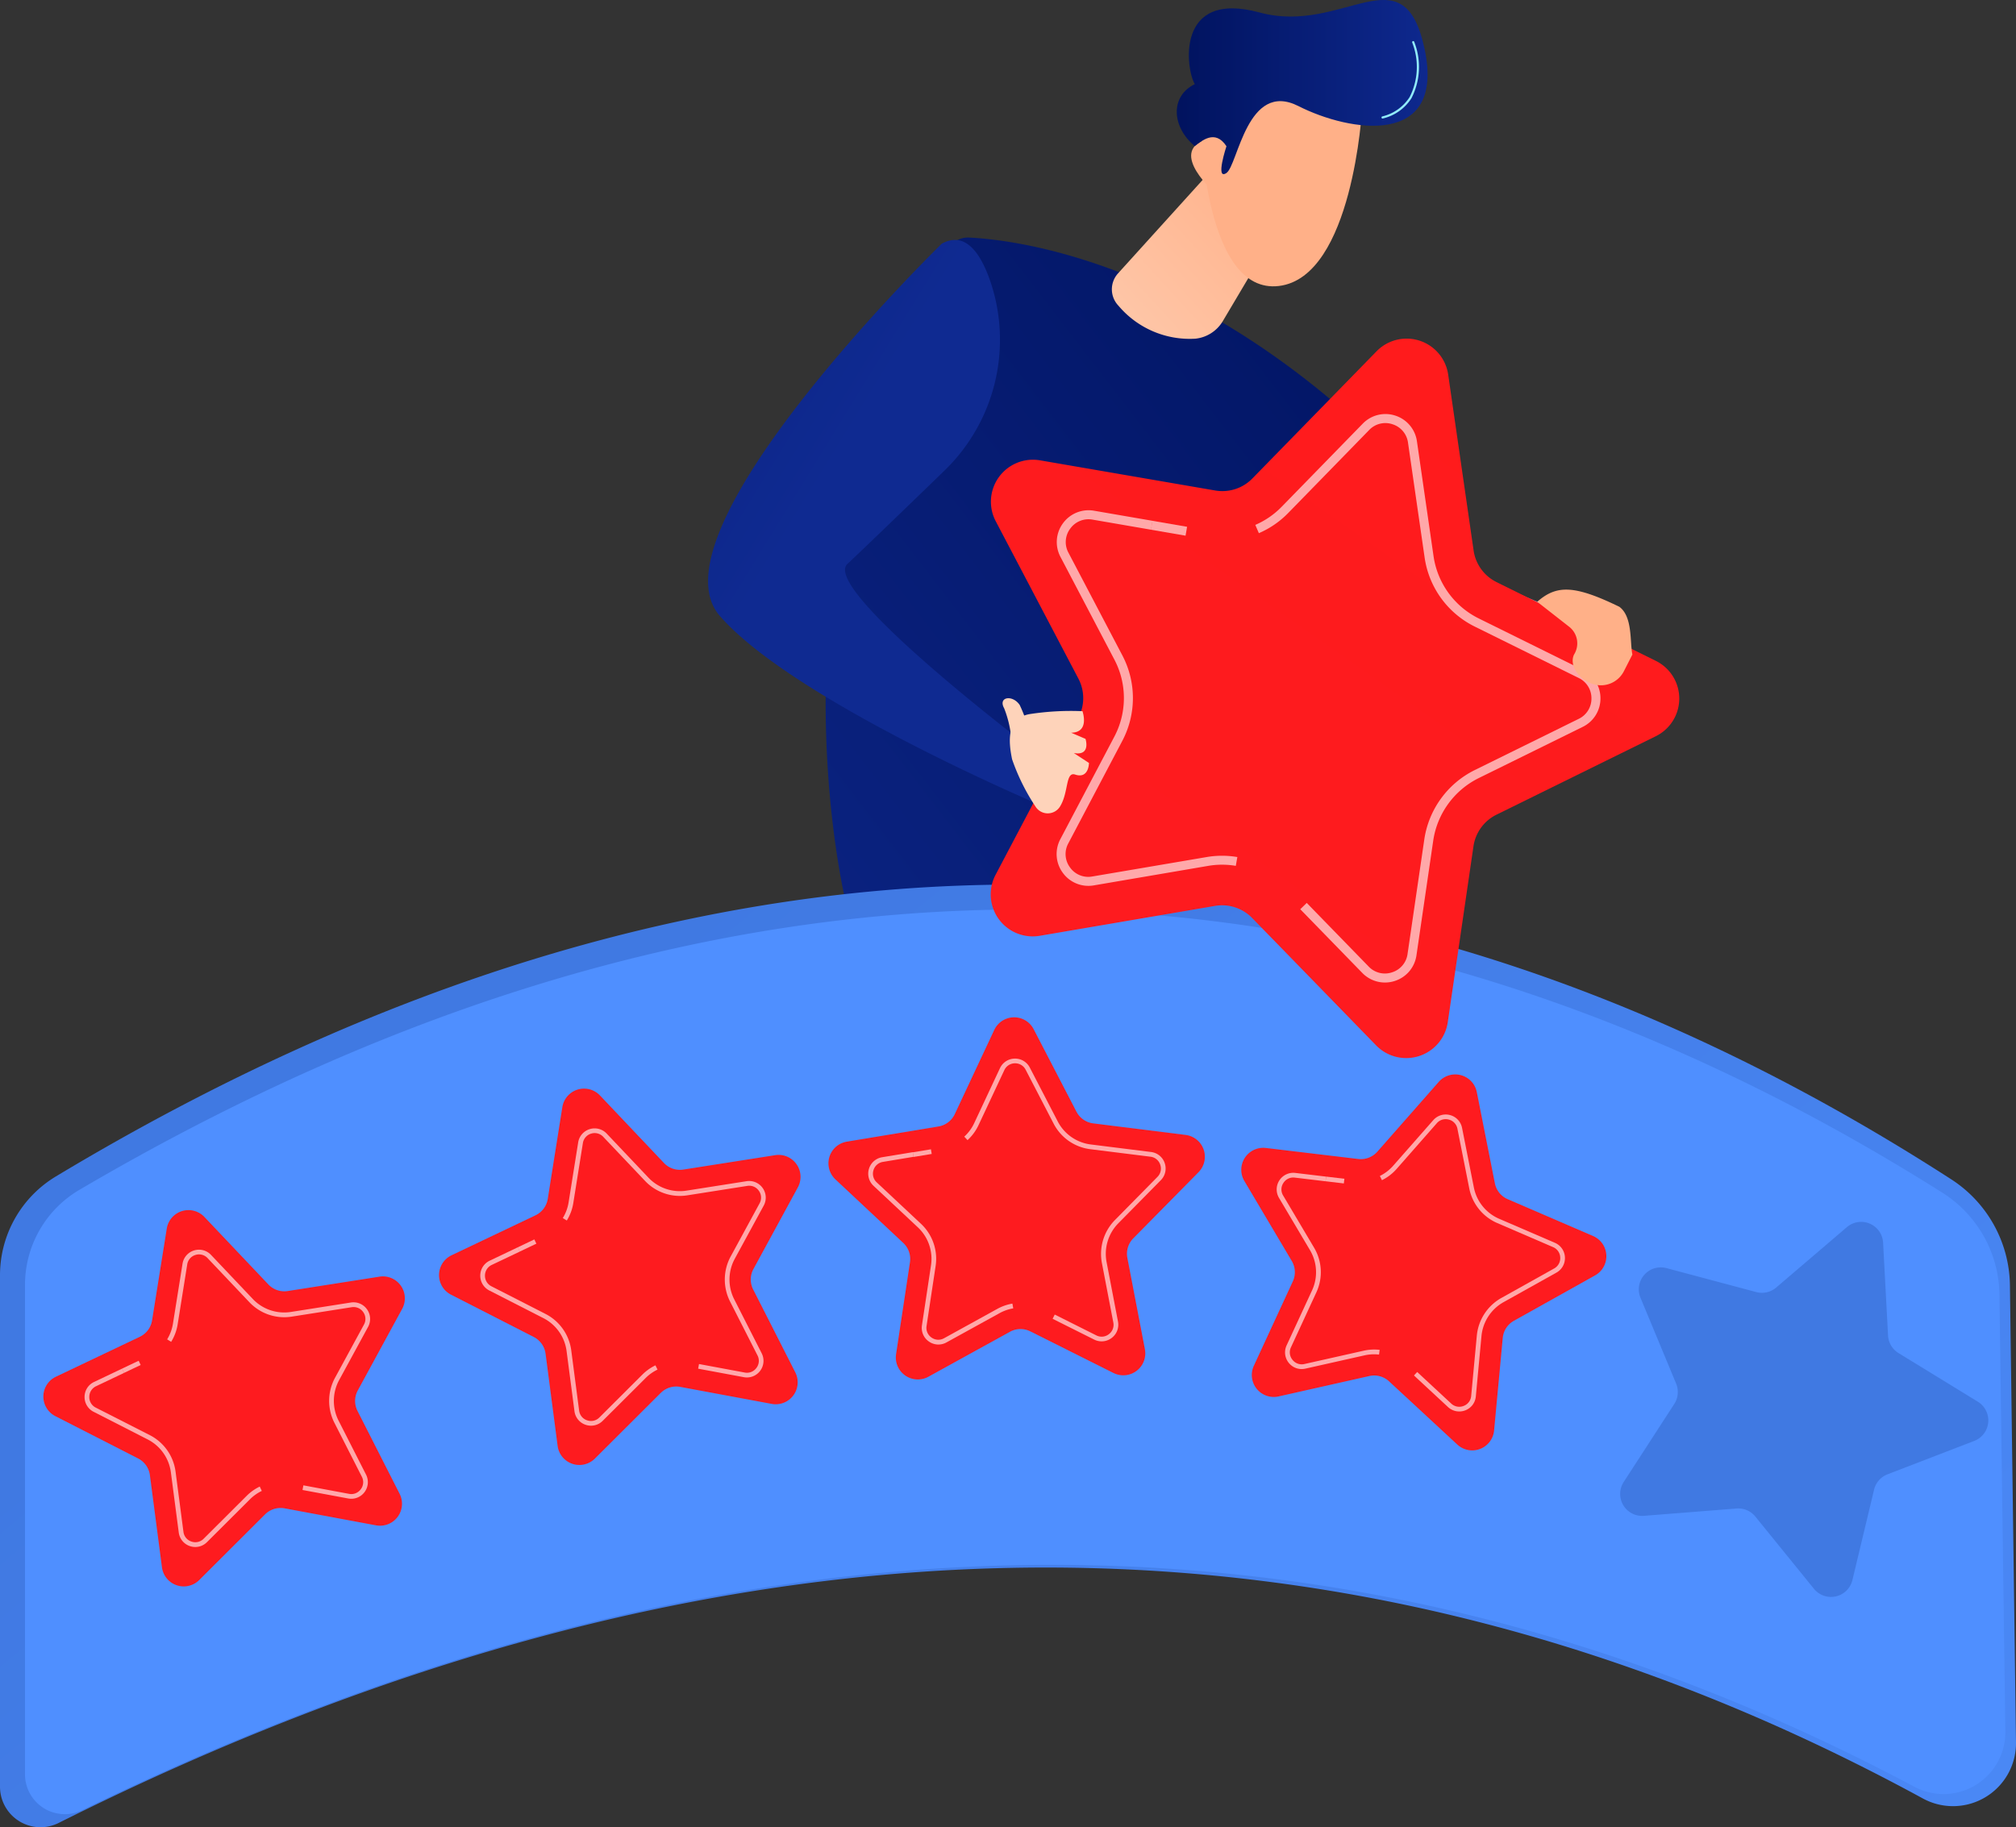 <svg xmlns="http://www.w3.org/2000/svg" xmlns:xlink="http://www.w3.org/1999/xlink" width="124.4" height="112.773" viewBox="0 0 124.4 112.773">
  <rect x="0" y="0" width="124.4" height="112.773" fill="#333333" stroke="none"/>
  <defs>
    <linearGradient id="linear-gradient" x1="1.1" y1="2.352" x2="-0.276" y2="-1.791" gradientUnits="objectBoundingBox">
      <stop offset="0" stop-color="#ff7769"/>
      <stop offset="1" stop-color="#3886f7"/>
    </linearGradient>
    <linearGradient id="linear-gradient-2" x1="1.248" y1="-0.228" x2="-0.618" y2="1.427" gradientUnits="objectBoundingBox">
      <stop offset="0" stop-color="#00125d"/>
      <stop offset="1" stop-color="#0f2a91"/>
    </linearGradient>
    <linearGradient id="linear-gradient-3" x1="-0.446" y1="1.437" x2="1.056" y2="0.059" gradientUnits="objectBoundingBox">
      <stop offset="0" stop-color="#fed3ba"/>
      <stop offset="1" stop-color="#ffb088"/>
    </linearGradient>
    <linearGradient id="linear-gradient-4" x1="1.503" y1="22.592" x2="0.58" y2="21.847" xlink:href="#linear-gradient-3"/>
    <linearGradient id="linear-gradient-5" x1="4.929" y1="92.653" x2="1.386" y2="89.571" xlink:href="#linear-gradient-3"/>
    <linearGradient id="linear-gradient-6" x1="0" y1="0.5" x2="1" y2="0.5" xlink:href="#linear-gradient-2"/>
    <linearGradient id="linear-gradient-7" x1="-0.92" y1="-0.87" x2="0.489" y2="0.402" xlink:href="#linear-gradient-2"/>
    <linearGradient id="linear-gradient-8" x1="1.419" y1="1.181" x2="0.159" y2="0.404" gradientUnits="objectBoundingBox">
      <stop offset="0" stop-color="#4f8fff"/>
      <stop offset="1" stop-color="#4079e2"/>
    </linearGradient>
    <linearGradient id="linear-gradient-9" x1="0.492" y1="1.436" x2="0.47" y2="3.771" xlink:href="#linear-gradient-8"/>
    <linearGradient id="linear-gradient-10" x1="137.971" y1="-67.091" x2="136.971" y2="-65.175" gradientUnits="objectBoundingBox">
      <stop offset="0" stop-color="#ff1b1b"/>
      <stop offset="1" stop-color="#fe1b1f"/>
    </linearGradient>
    <linearGradient id="linear-gradient-11" x1="162.989" y1="-69.953" x2="161.949" y2="-68.11" xlink:href="#linear-gradient-10"/>
    <linearGradient id="linear-gradient-12" x1="163.646" y1="-71.293" x2="162.606" y2="-69.45" xlink:href="#linear-gradient-10"/>
    <linearGradient id="linear-gradient-13" x1="-2.785" y1="7.913" x2="-0.458" y2="2.6" xlink:href="#linear-gradient-8"/>
    <linearGradient id="linear-gradient-14" x1="116.172" y1="-50.856" x2="115.141" y2="-49.01" xlink:href="#linear-gradient-10"/>
    <linearGradient id="linear-gradient-15" x1="0.887" y1="-0.22" x2="0.216" y2="0.792" xlink:href="#linear-gradient-10"/>
    <linearGradient id="linear-gradient-16" x1="85.822" y1="-207.317" x2="93.509" y2="-210.48" gradientUnits="objectBoundingBox">
      <stop offset="0" stop-color="#fed3ba"/>
      <stop offset="1" stop-color="#ff1b1b"/>
    </linearGradient>
    <linearGradient id="linear-gradient-17" x1="32.185" y1="-100.229" x2="35.049" y2="-101.762" xlink:href="#linear-gradient-3"/>
    <linearGradient id="linear-gradient-18" x1="610.761" y1="195.773" x2="610.232" y2="193.246" xlink:href="#linear-gradient-3"/>
  </defs>
  <g id="Grupo_55256" data-name="Grupo 55256" transform="translate(1256.036 -280.721)">
    <path id="Trazado_104806" data-name="Trazado 104806" d="M-1162.418,309.178s5.277,12.521,18.524,13.926l-.351,2.308s-17.3,3-26.447-12.194Z" transform="translate(-11.818 -3.941)" fill="url(#linear-gradient)"/>
    <g id="Grupo_55257" data-name="Grupo 55257" transform="translate(-1212.341 280.72)">
      <path id="Trazado_104807" data-name="Trazado 104807" d="M-1195.615,338.953s-5.514-22,6.312-40.563a1.4,1.4,0,0,1,1.248-.651c2.787.136,12.355,1.31,23.116,10.681,0,0-11.31,9.586-12.67,31A134.871,134.871,0,0,1-1195.615,338.953Z" transform="translate(1204.152 -283.077)" fill="url(#linear-gradient-2)"/>
      <path id="Trazado_104808" data-name="Trazado 104808" d="M-1170.409,293.113l-5.6,6.187a1.463,1.463,0,0,0,.021,2.008,5.748,5.748,0,0,0,4.75,2.031,2.241,2.241,0,0,0,1.675-1.065l3.391-5.716Z" transform="translate(1201.312 -282.436)" fill="url(#linear-gradient-3)"/>
      <g id="Grupo_55256-2" data-name="Grupo 55256" transform="translate(28.919)">
        <path id="Trazado_104809" data-name="Trazado 104809" d="M-1160.073,287.986s-.569,10.4-5.133,10.949-4.812-9.665-4.812-9.665S-1165.635,280.109-1160.073,287.986Z" transform="translate(1171.51 -281.284)" fill="url(#linear-gradient-4)"/>
        <path id="Trazado_104810" data-name="Trazado 104810" d="M-1168.133,293.285s.16-3.216-1.674-2.592c-2.363.8.608,3.346.608,3.346Z" transform="translate(1171.607 -282.09)" fill="url(#linear-gradient-5)"/>
        <path id="Trazado_104811" data-name="Trazado 104811" d="M-1168.684,289.745s-.709,2.136,0,1.652,1.277-5.736,4.444-4.128,9.082,2.581,7.783-3.524-4.971-.84-10.191-2.256-4.53,3.539-3.99,4.424c-1.538.751-1.424,2.65,0,3.824C-1170.219,289.433-1169.393,288.666-1168.684,289.745Z" transform="translate(1171.75 -280.72)" fill="url(#linear-gradient-6)"/>
        <path id="Trazado_104812" data-name="Trazado 104812" d="M-1157.02,288.445a.067.067,0,0,1-.065-.054.067.067,0,0,1,.053-.078,2.764,2.764,0,0,0,1.686-1.2,4.118,4.118,0,0,0,.153-3.363.067.067,0,0,1,.046-.083.066.066,0,0,1,.082.046,4.239,4.239,0,0,1-.169,3.472,2.853,2.853,0,0,1-1.774,1.257Z" transform="translate(1169.719 -281.128)" fill="#91ebfa"/>
      </g>
      <path id="Trazado_104813" data-name="Trazado 104813" d="M-1190.9,298.14s-18.219,17.763-13.7,22.969,19.576,11.589,19.576,11.589l-.479-3.492s-12.875-9.762-11.22-11.3c.862-.8,3.567-3.415,5.957-5.73a11.234,11.234,0,0,0,2.849-11.755C-1188.553,298.6-1189.5,297.376-1190.9,298.14Z" transform="translate(1205.318 -283.1)" fill="url(#linear-gradient-7)"/>
    </g>
    <g id="Grupo_55264" data-name="Grupo 55264" transform="translate(-1256.036 335.315)">
      <g id="Grupo_55258" data-name="Grupo 55258">
        <path id="Trazado_104814" data-name="Trazado 104814" d="M-1137.382,400.493c-36.615-19.94-75.007-18.517-115.035,1.51a2.5,2.5,0,0,1-3.619-2.243V368.2a7.122,7.122,0,0,1,3.452-6.1c39.932-24,79.351-24.09,116.966.19a7.906,7.906,0,0,1,3.608,6.54l.373,28.2A3.886,3.886,0,0,1-1137.382,400.493Z" transform="translate(1256.036 -344.091)" fill="url(#linear-gradient-8)"/>
        <path id="Trazado_104815" data-name="Trazado 104815" d="M-1137.689,400c-35.967-19.137-73.68-17.771-113,1.449a2.458,2.458,0,0,1-3.556-2.152V369.014a6.8,6.8,0,0,1,3.391-5.857c39.225-23.032,77.948-23.12,114.9.182a7.551,7.551,0,0,1,3.544,6.277l.366,27.063A3.816,3.816,0,0,1-1137.689,400Z" transform="translate(1255.788 -344.338)" fill="url(#linear-gradient-9)"/>
      </g>
      <g id="Grupo_55263" data-name="Grupo 55263" transform="translate(2.67 8.192)">
        <g id="Grupo_55259" data-name="Grupo 55259" transform="translate(48.454)">
          <path id="Trazado_104816" data-name="Trazado 104816" d="M-1173.859,363.155l-4.029,4.085a1.356,1.356,0,0,0-.365,1.208l1.082,5.634a1.356,1.356,0,0,1-1.938,1.468l-5.13-2.568a1.355,1.355,0,0,0-1.261.025l-5.024,2.771a1.356,1.356,0,0,1-2-1.39l.857-5.673a1.356,1.356,0,0,0-.413-1.191l-4.188-3.923a1.356,1.356,0,0,1,.7-2.327l5.66-.938a1.355,1.355,0,0,0,1.006-.762l2.436-5.195a1.355,1.355,0,0,1,2.43-.048l2.641,5.093a1.356,1.356,0,0,0,1.035.721l5.693.712A1.357,1.357,0,0,1-1173.859,363.155Z" transform="translate(1196.694 -353.6)" fill="url(#linear-gradient-10)"/>
          <path id="Trazado_104817" data-name="Trazado 104817" d="M-1184.9,372.9a2.655,2.655,0,0,0-.842.294l-3.281,1.809a1.019,1.019,0,0,1-1.083-.057,1.021,1.021,0,0,1-.428-1l.559-3.705a2.666,2.666,0,0,0-.813-2.344l-2.735-2.561a1.024,1.024,0,0,1-.281-1.048,1.023,1.023,0,0,1,.815-.716l1.889-.313.047.288-1.888.313a.724.724,0,0,0-.584.513.723.723,0,0,0,.2.75l2.735,2.561a2.958,2.958,0,0,1,.9,2.6l-.56,3.705a.723.723,0,0,0,.308.713.722.722,0,0,0,.775.04l3.281-1.809a2.952,2.952,0,0,1,.933-.327Z" transform="translate(1196.3 -354.938)" fill="#fff" opacity="0.62"/>
          <path id="Trazado_104818" data-name="Trazado 104818" d="M-1177.536,373.351a1.022,1.022,0,0,1-.339.446,1.018,1.018,0,0,1-1.08.1l-2.564-1.283.131-.261,2.563,1.284a.721.721,0,0,0,.774-.071.722.722,0,0,0,.278-.725l-.707-3.68a2.986,2.986,0,0,1,.8-2.635l2.63-2.669a.724.724,0,0,0,.171-.757.723.723,0,0,0-.6-.489l-3.718-.464a2.954,2.954,0,0,1-2.258-1.574l-1.726-3.326a.723.723,0,0,0-.668-.4.722.722,0,0,0-.651.424l-1.591,3.393a2.938,2.938,0,0,1-.679.924l-.2-.215a2.65,2.65,0,0,0,.612-.833l1.59-3.393a1.021,1.021,0,0,1,.91-.591,1.021,1.021,0,0,1,.932.555l1.725,3.326a2.666,2.666,0,0,0,2.037,1.418l3.718.465a1.019,1.019,0,0,1,.843.682,1.021,1.021,0,0,1-.239,1.058l-2.63,2.668a2.69,2.69,0,0,0-.719,2.375l.706,3.68A1.032,1.032,0,0,1-1177.536,373.351Z" transform="translate(1195.348 -354.009)" fill="#fff" opacity="0.62"/>
          <rect id="Rectángulo_5580" data-name="Rectángulo 5580" width="1.134" height="0.291" transform="translate(5.202 8.33) rotate(-9.403)" fill="#fff" opacity="0.62"/>
        </g>
        <g id="Grupo_55260" data-name="Grupo 55260" transform="translate(24.416 4.404)">
          <path id="Trazado_104819" data-name="Trazado 104819" d="M-1202.449,364.8l-2.741,5.04a1.357,1.357,0,0,0-.018,1.262l2.6,5.116a1.355,1.355,0,0,1-1.457,1.946l-5.64-1.049a1.356,1.356,0,0,0-1.205.372l-4.063,4.052a1.355,1.355,0,0,1-2.3-.784l-.744-5.689a1.355,1.355,0,0,0-.728-1.031l-5.108-2.612a1.356,1.356,0,0,1,.035-2.431l5.18-2.466a1.358,1.358,0,0,0,.756-1.011l.9-5.665a1.356,1.356,0,0,1,2.324-.719l3.946,4.165a1.355,1.355,0,0,0,1.195.407l5.668-.889A1.355,1.355,0,0,1-1202.449,364.8Z" transform="translate(1224.596 -358.711)" fill="url(#linear-gradient-11)"/>
          <path id="Trazado_104820" data-name="Trazado 104820" d="M-1210.7,377.622a2.665,2.665,0,0,0-.728.515l-2.653,2.646a1.02,1.02,0,0,1-1.057.245,1.019,1.019,0,0,1-.687-.838l-.487-3.716a2.666,2.666,0,0,0-1.43-2.028l-3.337-1.706a1.022,1.022,0,0,1-.559-.929,1.021,1.021,0,0,1,.586-.913l1.728-.823.126.263-1.729.823a.727.727,0,0,0-.42.654.724.724,0,0,0,.4.666l3.337,1.706a2.957,2.957,0,0,1,1.587,2.249l.486,3.716a.722.722,0,0,0,.492.6.722.722,0,0,0,.757-.175l2.653-2.646a2.968,2.968,0,0,1,.807-.572Z" transform="translate(1224.187 -360.285)" fill="#fff" opacity="0.62"/>
          <path id="Trazado_104821" data-name="Trazado 104821" d="M-1203.344,375.992a1.023,1.023,0,0,1-.2.523,1.022,1.022,0,0,1-1.01.395l-2.819-.525.053-.287,2.819.525a.721.721,0,0,0,.723-.283.72.72,0,0,0,.067-.774l-1.7-3.341a2.987,2.987,0,0,1,.039-2.753l1.79-3.292a.723.723,0,0,0-.045-.775.722.722,0,0,0-.715-.3l-3.7.582a2.954,2.954,0,0,1-2.605-.888l-2.579-2.72a.722.722,0,0,0-.751-.2.723.723,0,0,0-.509.587l-.591,3.7a2.94,2.94,0,0,1-.4,1.075l-.248-.152a2.642,2.642,0,0,0,.358-.969l.591-3.7a1.023,1.023,0,0,1,.711-.819,1.022,1.022,0,0,1,1.049.275l2.578,2.721a2.666,2.666,0,0,0,2.348.8l3.7-.582a1.021,1.021,0,0,1,1,.423,1.023,1.023,0,0,1,.063,1.083l-1.791,3.291a2.69,2.69,0,0,0-.034,2.482l1.7,3.341A1.023,1.023,0,0,1-1203.344,375.992Z" transform="translate(1223.367 -359.105)" fill="#fff" opacity="0.62"/>
          <rect id="Rectángulo_5581" data-name="Rectángulo 5581" width="1.134" height="0.291" transform="translate(4.862 9.79) rotate(-25.449)" fill="#fff" opacity="0.62"/>
        </g>
        <g id="Grupo_55261" data-name="Grupo 55261" transform="translate(0 11.891)">
          <path id="Trazado_104822" data-name="Trazado 104822" d="M-1230.789,373.5l-2.742,5.04a1.356,1.356,0,0,0-.017,1.262l2.6,5.116a1.356,1.356,0,0,1-1.457,1.946l-5.64-1.05a1.361,1.361,0,0,0-1.206.373l-4.062,4.052a1.356,1.356,0,0,1-2.3-.784l-.744-5.689a1.354,1.354,0,0,0-.727-1.03l-5.109-2.612a1.356,1.356,0,0,1,.034-2.431l5.181-2.467a1.356,1.356,0,0,0,.755-1.01l.906-5.665a1.356,1.356,0,0,1,2.323-.719l3.947,4.165a1.355,1.355,0,0,0,1.194.407l5.668-.889A1.355,1.355,0,0,1-1230.789,373.5Z" transform="translate(1252.937 -367.402)" fill="url(#linear-gradient-12)"/>
          <path id="Trazado_104823" data-name="Trazado 104823" d="M-1239.042,386.313a2.668,2.668,0,0,0-.728.515l-2.654,2.646a1.019,1.019,0,0,1-1.056.245,1.021,1.021,0,0,1-.687-.838l-.486-3.716a2.667,2.667,0,0,0-1.43-2.028l-3.337-1.706a1.02,1.02,0,0,1-.559-.93,1.021,1.021,0,0,1,.585-.912l1.729-.823.125.263-1.728.823a.724.724,0,0,0-.419.654.722.722,0,0,0,.4.666l3.337,1.7a2.959,2.959,0,0,1,1.586,2.25l.487,3.716a.72.72,0,0,0,.492.6.722.722,0,0,0,.756-.175l2.653-2.646a2.973,2.973,0,0,1,.807-.572Z" transform="translate(1252.527 -368.976)" fill="#fff" opacity="0.62"/>
          <path id="Trazado_104824" data-name="Trazado 104824" d="M-1231.683,384.683a1.032,1.032,0,0,1-.2.523,1.02,1.02,0,0,1-1.01.394l-2.818-.524.053-.287,2.818.525a.722.722,0,0,0,.724-.283.721.721,0,0,0,.066-.774l-1.7-3.341a2.984,2.984,0,0,1,.039-2.753l1.79-3.292a.722.722,0,0,0-.045-.775.723.723,0,0,0-.716-.3l-3.7.582a2.958,2.958,0,0,1-2.605-.888l-2.578-2.72a.723.723,0,0,0-.751-.2.722.722,0,0,0-.509.587l-.591,3.7a2.939,2.939,0,0,1-.4,1.075l-.248-.152a2.657,2.657,0,0,0,.358-.969l.591-3.7a1.021,1.021,0,0,1,.711-.819,1.02,1.02,0,0,1,1.048.275l2.578,2.721a2.668,2.668,0,0,0,2.349.8l3.7-.582a1.02,1.02,0,0,1,1,.423,1.022,1.022,0,0,1,.063,1.083l-1.79,3.291a2.693,2.693,0,0,0-.035,2.482l1.7,3.341A1.025,1.025,0,0,1-1231.683,384.683Z" transform="translate(1251.708 -367.796)" fill="#fff" opacity="0.62"/>
          <rect id="Rectángulo_5582" data-name="Rectángulo 5582" width="1.134" height="0.291" transform="translate(4.862 9.79) rotate(-25.449)" fill="#fff" opacity="0.62"/>
        </g>
        <path id="Trazado_104825" data-name="Trazado 104825" d="M-1118.14,381.77l-5.354,2.062a1.355,1.355,0,0,0-.831.949l-1.337,5.58a1.357,1.357,0,0,1-2.372.538l-3.615-4.456a1.356,1.356,0,0,0-1.16-.5l-5.72.452a1.356,1.356,0,0,1-1.245-2.089l3.12-4.814a1.357,1.357,0,0,0,.115-1.257l-2.2-5.3a1.356,1.356,0,0,1,1.6-1.829l5.544,1.479a1.353,1.353,0,0,0,1.23-.279l4.362-3.728a1.356,1.356,0,0,1,2.235.958l.306,5.73a1.356,1.356,0,0,0,.645,1.084l4.894,3A1.356,1.356,0,0,1-1118.14,381.77Z" transform="translate(1237.297 -355.629)" fill="url(#linear-gradient-13)"/>
        <g id="Grupo_55262" data-name="Grupo 55262" transform="translate(73.92 3.524)">
          <path id="Trazado_104826" data-name="Trazado 104826" d="M-1145.3,370.094l-5.008,2.8a1.353,1.353,0,0,0-.688,1.057l-.534,5.713a1.355,1.355,0,0,1-2.27.868l-4.21-3.9a1.357,1.357,0,0,0-1.218-.328l-5.6,1.259a1.356,1.356,0,0,1-1.527-1.892l2.406-5.208a1.357,1.357,0,0,0-.065-1.26l-2.926-4.936a1.356,1.356,0,0,1,1.327-2.038l5.7.68a1.357,1.357,0,0,0,1.179-.451l3.789-4.308a1.356,1.356,0,0,1,2.348.632l1.115,5.628a1.355,1.355,0,0,0,.793.981l5.268,2.273A1.356,1.356,0,0,1-1145.3,370.094Z" transform="translate(1167.135 -357.69)" fill="url(#linear-gradient-14)"/>
          <path id="Trazado_104827" data-name="Trazado 104827" d="M-1158.278,375.955a2.671,2.671,0,0,0-.891.047l-3.655.821a1.019,1.019,0,0,1-1.024-.357,1.022,1.022,0,0,1-.134-1.076l1.572-3.4a2.666,2.666,0,0,0-.128-2.479l-1.911-3.224a1.022,1.022,0,0,1,.022-1.084,1.023,1.023,0,0,1,.983-.459l1.9.227-.035.289-1.9-.227a.723.723,0,0,0-.7.329.719.719,0,0,0-.016.776l1.911,3.223a2.958,2.958,0,0,1,.141,2.75l-1.572,3.4a.723.723,0,0,0,.1.771.723.723,0,0,0,.734.255l3.655-.821a2.95,2.95,0,0,1,.987-.053Z" transform="translate(1166.783 -358.665)" fill="#fff" opacity="0.62"/>
          <path id="Trazado_104828" data-name="Trazado 104828" d="M-1151.485,378.486a1.026,1.026,0,0,1-.45.334,1.023,1.023,0,0,1-1.065-.206l-2.1-1.948.2-.214,2.1,1.948a.721.721,0,0,0,.762.147.72.72,0,0,0,.469-.619l.349-3.731a2.99,2.99,0,0,1,1.5-2.307l3.27-1.827a.726.726,0,0,0,.376-.681.722.722,0,0,0-.444-.638l-3.441-1.484a2.956,2.956,0,0,1-1.729-2.142l-.729-3.675a.719.719,0,0,0-.53-.568.721.721,0,0,0-.743.224l-2.475,2.815a2.939,2.939,0,0,1-.91.7l-.128-.261a2.668,2.668,0,0,0,.819-.629l2.475-2.814a1.02,1.02,0,0,1,1.038-.314,1.021,1.021,0,0,1,.74.793l.728,3.676a2.666,2.666,0,0,0,1.559,1.93l3.441,1.484a1.02,1.02,0,0,1,.619.891,1.023,1.023,0,0,1-.525.949l-3.27,1.827a2.691,2.691,0,0,0-1.354,2.081l-.349,3.73A1.025,1.025,0,0,1-1151.485,378.486Z" transform="translate(1165.76 -358.087)" fill="#fff" opacity="0.62"/>
          <rect id="Rectángulo_5583" data-name="Rectángulo 5583" width="0.291" height="1.134" transform="translate(5.207 6.594) rotate(-83.193)" fill="#fff" opacity="0.62"/>
        </g>
      </g>
    </g>
    <g id="Grupo_55267" data-name="Grupo 55267" transform="translate(-1194.91 301.614)">
      <g id="Grupo_55265" data-name="Grupo 55265">
        <path id="Trazado_104829" data-name="Trazado 104829" d="M-1144.03,329.514l-9.839,4.846a2.592,2.592,0,0,0-1.419,1.951l-1.585,10.853a2.592,2.592,0,0,1-4.422,1.433l-7.649-7.861a2.592,2.592,0,0,0-2.293-.747l-10.812,1.845a2.592,2.592,0,0,1-2.729-3.762l5.111-9.7a2.588,2.588,0,0,0,0-2.412l-5.1-9.712a2.591,2.591,0,0,1,2.734-3.758l10.81,1.862a2.589,2.589,0,0,0,2.294-.744l7.662-7.848a2.591,2.591,0,0,1,4.419,1.44l1.569,10.855a2.594,2.594,0,0,0,1.416,1.952l9.833,4.862A2.592,2.592,0,0,1-1144.03,329.514Z" transform="translate(1185.084 -304.973)" fill="url(#linear-gradient-15)"/>
        <path id="Trazado_104830" data-name="Trazado 104830" d="M-1169.3,339.222a5.079,5.079,0,0,0-1.7,0l-7.061,1.205a1.95,1.95,0,0,1-1.92-.783,1.952,1.952,0,0,1-.148-2.067l3.338-6.338a5.1,5.1,0,0,0,0-4.744l-3.329-6.343a1.952,1.952,0,0,1,.151-2.068,1.954,1.954,0,0,1,1.921-.78l3.607.622-.095.549-3.607-.622a1.387,1.387,0,0,0-1.376.559,1.38,1.38,0,0,0-.109,1.481l3.329,6.343a5.654,5.654,0,0,1,0,5.263l-3.338,6.338a1.38,1.38,0,0,0,.106,1.481,1.378,1.378,0,0,0,1.374.56l7.061-1.2a5.619,5.619,0,0,1,1.891,0Z" transform="translate(1184.431 -306.677)" fill="#fff" opacity="0.62"/>
        <path id="Trazado_104831" data-name="Trazado 104831" d="M-1156.625,344.777a1.958,1.958,0,0,1-.891.593,1.95,1.95,0,0,1-2.013-.5l-3.823-3.927.4-.389,3.822,3.927a1.38,1.38,0,0,0,1.441.357,1.378,1.378,0,0,0,.958-1.135l1.036-7.087a5.709,5.709,0,0,1,3.1-4.256l6.425-3.165a1.384,1.384,0,0,0,.786-1.26,1.382,1.382,0,0,0-.783-1.262l-6.422-3.176a5.65,5.65,0,0,1-3.089-4.259l-1.025-7.089a1.379,1.379,0,0,0-.956-1.136,1.377,1.377,0,0,0-1.441.355l-5,5.126a5.62,5.62,0,0,1-1.806,1.241l-.22-.511a5.065,5.065,0,0,0,1.627-1.119l5-5.126a1.95,1.95,0,0,1,2.013-.5,1.95,1.95,0,0,1,1.334,1.586l1.025,7.089a5.1,5.1,0,0,0,2.785,3.841l6.422,3.176a1.952,1.952,0,0,1,1.093,1.761,1.953,1.953,0,0,1-1.1,1.76l-6.426,3.165a5.144,5.144,0,0,0-2.791,3.836l-1.036,7.088A1.964,1.964,0,0,1-1156.625,344.777Z" transform="translate(1182.46 -305.722)" fill="#fff" opacity="0.62"/>
        <rect id="Rectángulo_5584" data-name="Rectángulo 5584" width="0.557" height="2.169" transform="translate(9.893 11.799) rotate(-80.217)" fill="#fff" opacity="0.62"/>
      </g>
      <g id="Grupo_55266" data-name="Grupo 55266" transform="translate(0.74 22.205)">
        <path id="Trazado_104832" data-name="Trazado 104832" d="M-1183.666,333.559a6.7,6.7,0,0,0-.464-2.2c-.389-.7.515-.855.961-.2a9.133,9.133,0,0,1,.764,2.461S-1183.182,334.082-1183.666,333.559Z" transform="translate(1184.225 -330.748)" fill="url(#linear-gradient-16)"/>
        <path id="Trazado_104833" data-name="Trazado 104833" d="M-1180.609,337.551a.892.892,0,0,1-.761.422.891.891,0,0,1-.757-.427,12.865,12.865,0,0,1-1.44-2.912c-.218-1.074-.365-2.511,1.061-2.784a16.731,16.731,0,0,1,3.282-.183s.469,1.32-.7,1.327l.888.382s.35,1.068-.722.874l.935.611s0,1-.848.719C-1180.283,335.376-1180.062,336.666-1180.609,337.551Z" transform="translate(1184.153 -330.873)" fill="url(#linear-gradient-17)"/>
      </g>
      <path id="Trazado_104834" data-name="Trazado 104834" d="M-1140.865,324.019c-2.81-1.368-3.884-1.343-5.067-.309l1.994,1.56a1.3,1.3,0,0,1,.277,1.7c-.3.631.248,1.523,1.164,1.817a1.593,1.593,0,0,0,1.911-.787l.527-1.033C-1140.221,326.207-1140.032,324.629-1140.865,324.019Z" transform="translate(1179.662 -307.464)" fill="url(#linear-gradient-18)"/>
    </g>
  </g>
</svg>
